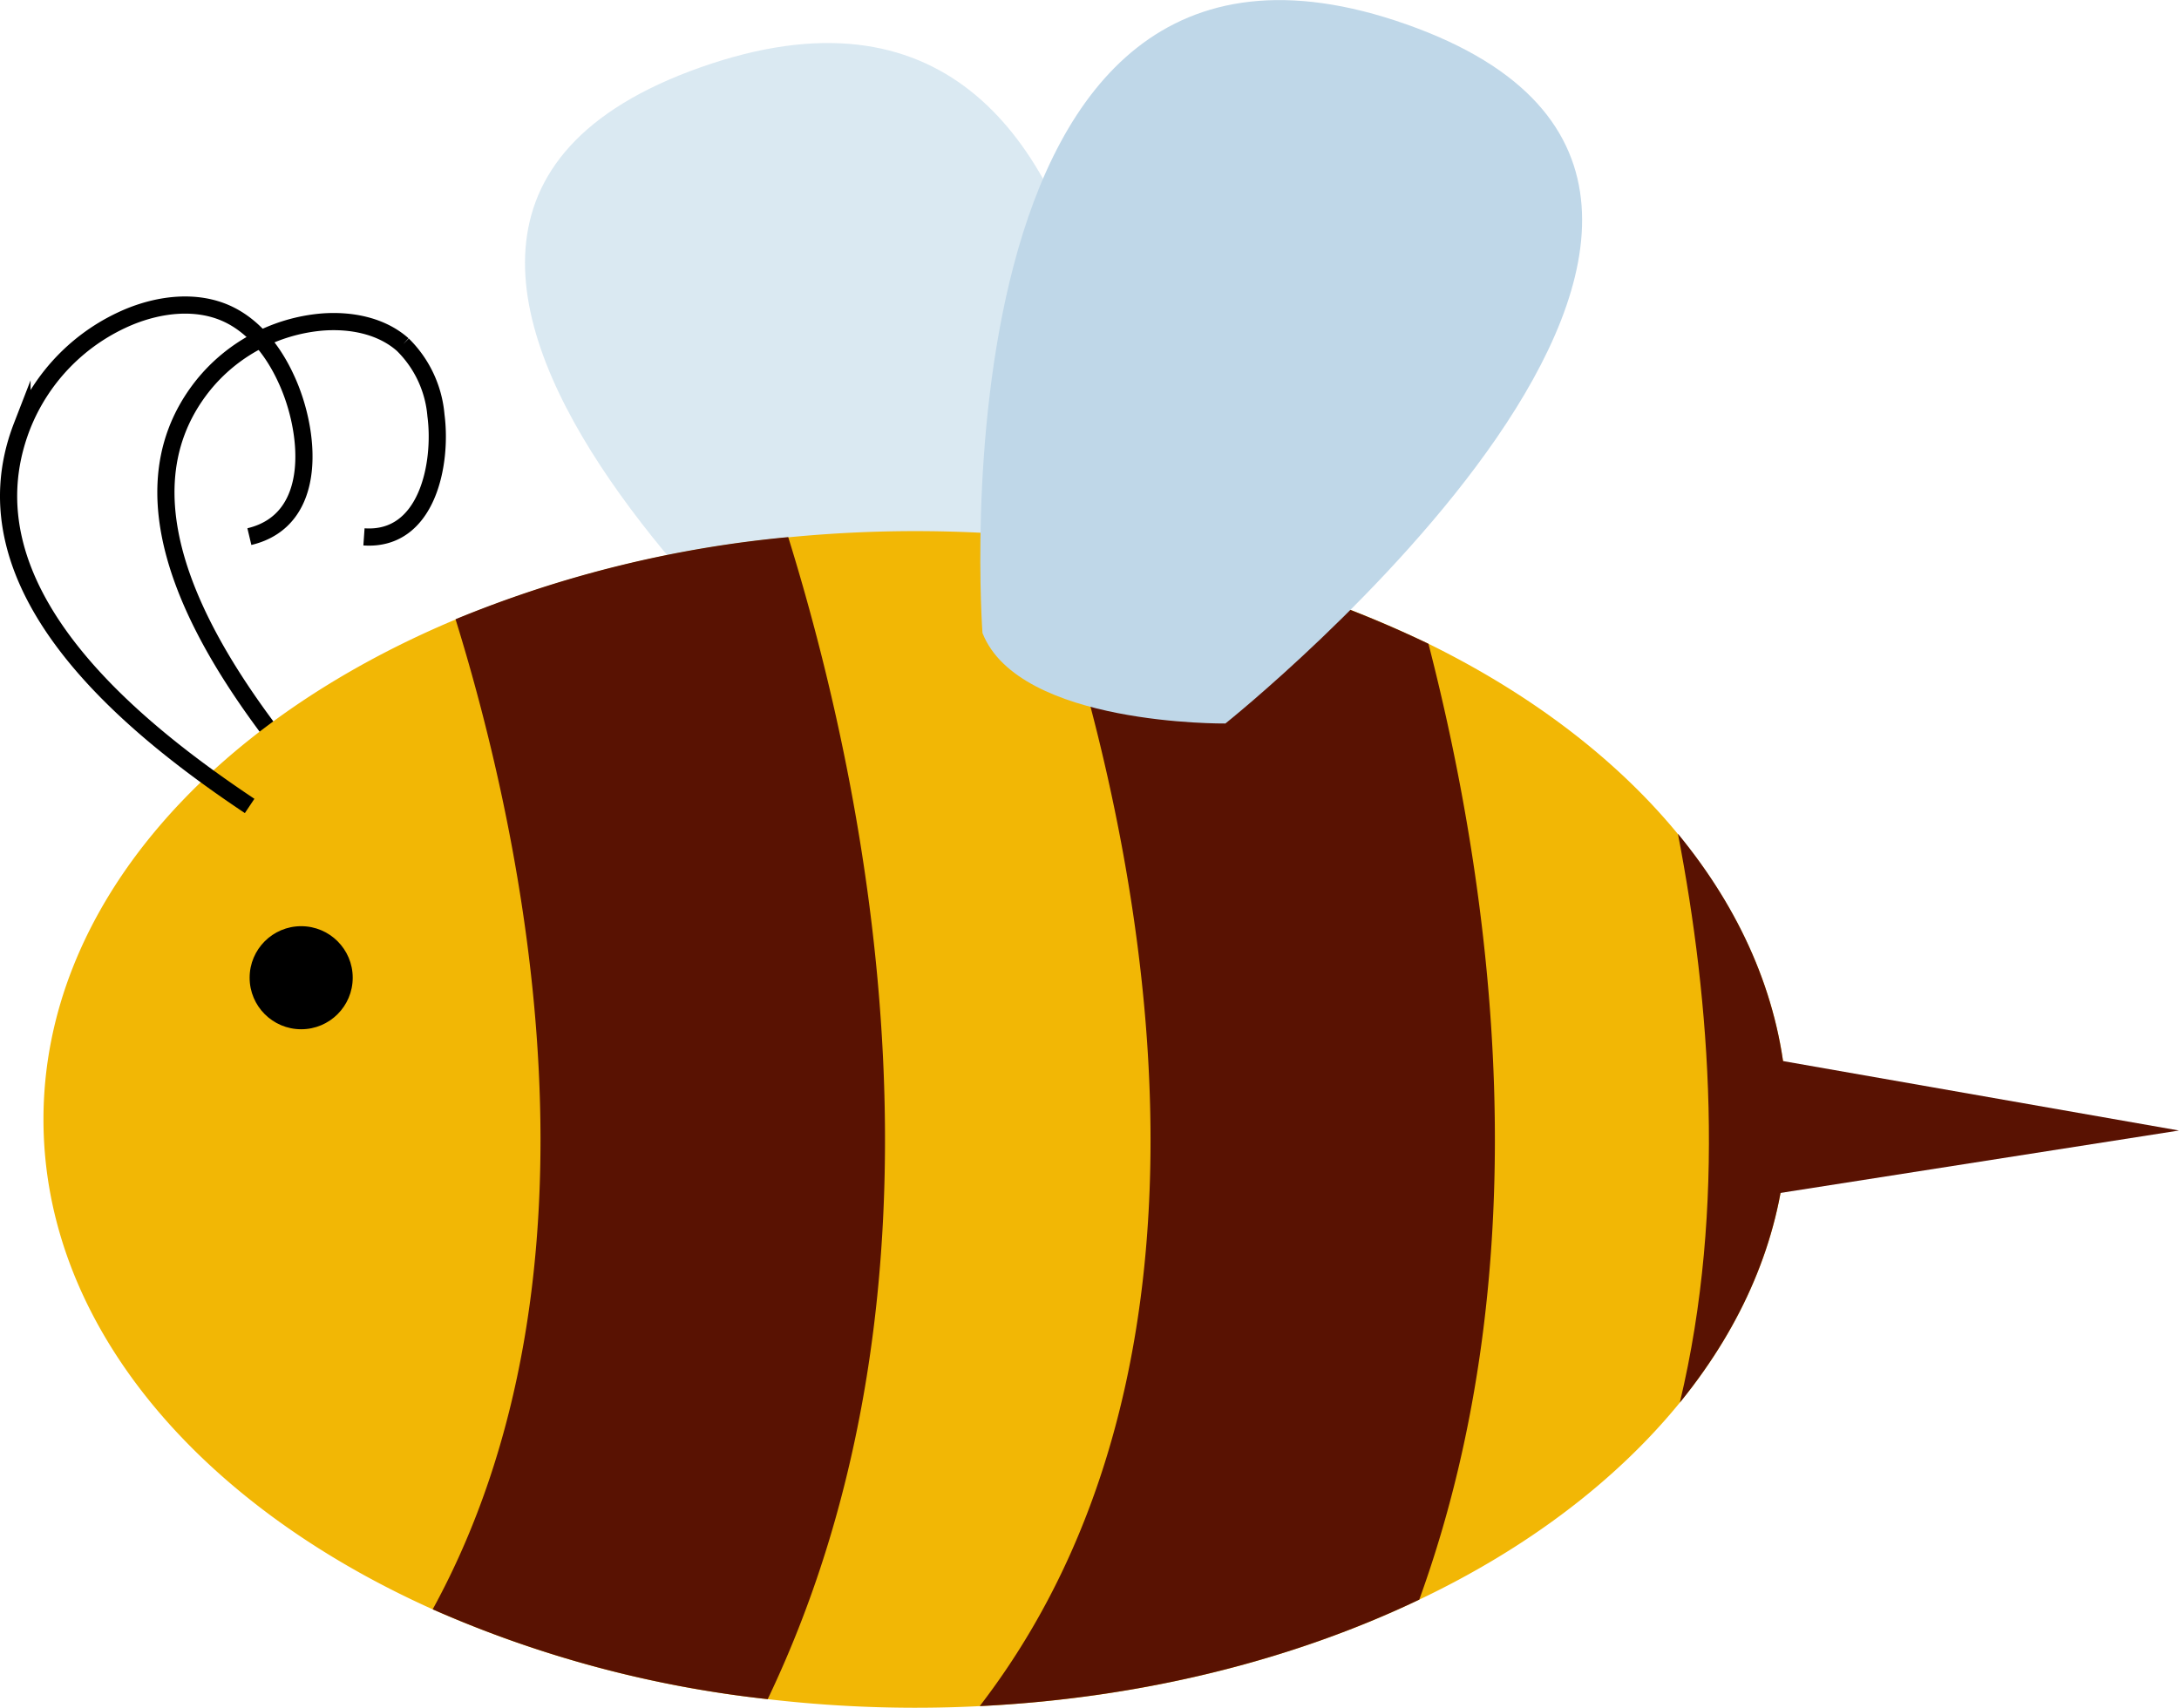 <svg id="Layer_1" data-name="Layer 1" xmlns="http://www.w3.org/2000/svg" viewBox="0 0 253.66 198.84"><defs><style>.cls-1{fill:#dae9f2;}.cls-2{fill:none;stroke:#000;stroke-miterlimit:10;stroke-width:2px;}.cls-3{fill:#f2b705;}.cls-4{fill:#591202;}.cls-5{fill:#bfd7e8;}</style></defs><path class="cls-1" d="M252.87,138.86S259.59,48.19,203.49,68s21.1,81.4,21.1,81.4S248.62,149.68,252.87,138.86Z" transform="translate(-121.94 -60.16)"/><path class="cls-2" d="M156.11,148.82c-9-11.21-21.59-29.93-10.53-43.79a20,20,0,0,1,13.81-7.37c3.34-.27,6.93.4,9.44,2.63a13.09,13.09,0,0,1,3.86,8.23c.74,5.62-1,14.67-8.38,14.15" transform="translate(-121.94 -60.16)"/><path class="cls-3" d="M330,190.5c0,10.46-3.47,20.37-9.69,29.24q-1.33,1.9-2.82,3.73c-7.42,9.11-17.83,17-30.33,22.94-14.66,7-32.19,11.47-51.17,12.4q-3.7.19-7.49.19a148.86,148.86,0,0,1-17.19-1,132.11,132.11,0,0,1-39-10.46C145,235.28,127,214.32,127,190.5c0-24.58,19.18-46.14,48-58.22a134.39,134.39,0,0,1,38.73-9.56c4.82-.47,9.76-.72,14.78-.72,4.84,0,9.61.23,14.27.68a131.33,131.33,0,0,1,45.46,12.44c11.9,5.85,21.83,13.4,29,22.12q1.38,1.68,2.63,3.42h0C326.37,169.68,330,179.81,330,190.5Z" transform="translate(-121.94 -60.16)"/><path class="cls-4" d="M211.31,258a132.11,132.11,0,0,1-39-10.46c21.48-39.24,10.55-89.83,2.66-115.28a134.39,134.39,0,0,1,38.73-9.56C222.93,152.45,234.67,209.12,211.31,258Z" transform="translate(-121.94 -60.16)"/><path class="cls-4" d="M287.16,246.41c-14.66,7-32.19,11.47-51.17,12.4,35.22-45.74,14.5-114.77,6.78-136.13a131.33,131.33,0,0,1,45.46,12.44C295.6,163.74,301.57,206.67,287.16,246.41Z" transform="translate(-121.94 -60.16)"/><path class="cls-4" d="M330,190.5c0,10.46-3.47,20.37-9.69,29.24q-1.33,1.9-2.82,3.73c5.45-22.75,3.54-46.73-.22-66.23q1.38,1.68,2.63,3.42h0C326.37,169.68,330,179.81,330,190.5Z" transform="translate(-121.94 -60.16)"/><polygon class="cls-4" points="204.06 122.93 204.06 139.4 253.66 131.63 204.06 122.93"/><path class="cls-5" d="M236.31,133.86S229.58,43.19,285.68,63s-21.09,81.4-21.09,81.4S240.56,144.68,236.31,133.86Z" transform="translate(-121.94 -60.16)"/><circle cx="35.06" cy="113.84" r="6"/><path class="cls-2" d="M151,154c-13.69-9.15-33.83-25.29-26.5-44.21a22.88,22.88,0,0,1,12.55-12.77c3.56-1.45,7.71-1.94,11.22-.38,3.24,1.45,5.54,4.46,7,7.67,2.74,5.89,3.94,16.37-4.3,18.33" transform="translate(-121.94 -60.16)"/></svg>